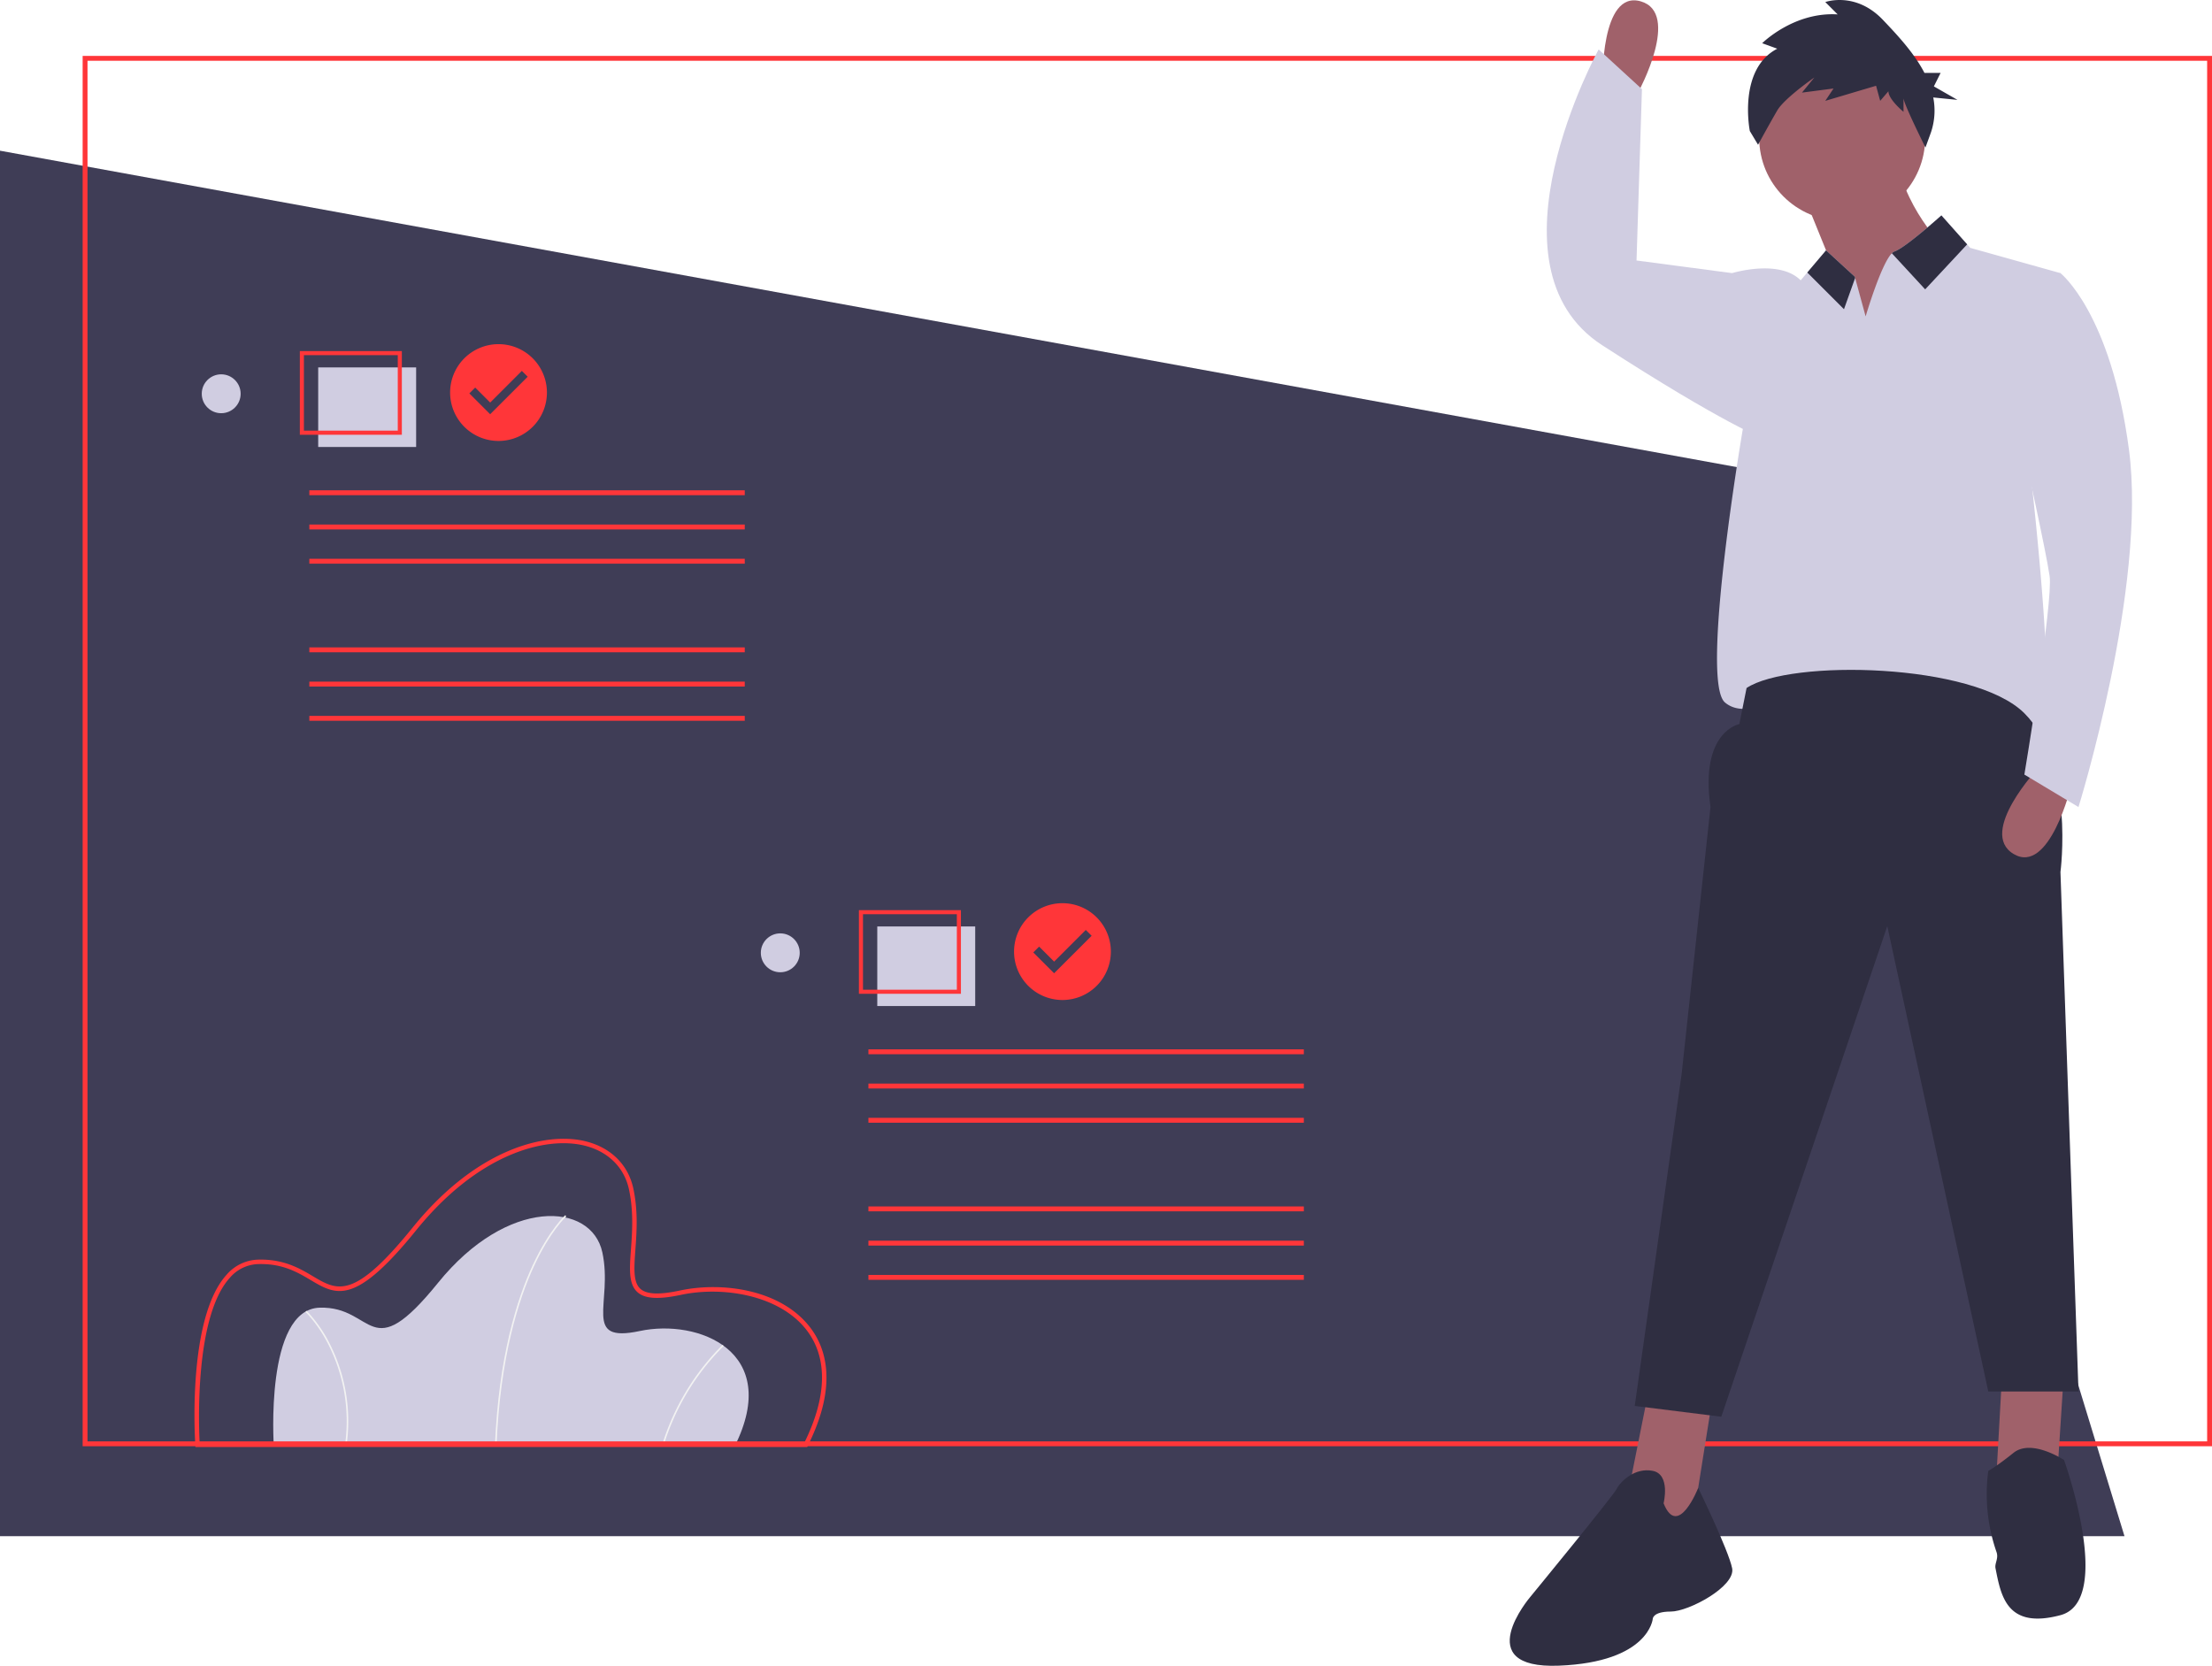 <svg id="adc4e792-6005-44b2-b71b-0efc63d2afdb" data-name="Layer 1" xmlns="http://www.w3.org/2000/svg" width="910" height="685.33" viewBox="0 0 910 685.33"><title>up_to_date</title><polygon points="874 632 0 632 0 62 741 197 874 632" fill="#3f3d56"/><path d="M447.251,702.335H257.646s-3.843-56.369,18.897-57.01,20.178,24.982,48.683-10.249,63.095-33.309,67.579-12.491-8.648,37.473,15.373,32.348S466.788,663.261,447.251,702.335Z" transform="translate(-145 -107.335)" fill="#d0cde1"/><path d="M349.248,702.348l-.64-.026c1.492-37.113,9.265-60.959,15.523-74.427,6.794-14.624,13.342-20.544,13.407-20.603l.426.479c-.064.058-6.535,5.919-13.275,20.444C358.465,641.627,350.735,665.375,349.248,702.348Z" transform="translate(-145 -107.335)" fill="#f2f2f2"/><path d="M417.871,702.425l-.615-.179a99.365,99.365,0,0,1,25.017-41.621l.43.474A98.691,98.691,0,0,0,417.871,702.425Z" transform="translate(-145 -107.335)" fill="#f2f2f2"/><path d="M287.509,702.379l-.635-.088a69.765,69.765,0,0,0-6.275-40.778,56.148,56.148,0,0,0-9.903-14.451l.443-.462a56.851,56.851,0,0,1,10.034,14.63A70.404,70.404,0,0,1,287.509,702.379Z" transform="translate(-145 -107.335)" fill="#f2f2f2"/><path d="M1055,702.335H179v-572h876Zm-874-2h872v-568H181Z" transform="translate(-145 -107.335)" fill="#ff3639"/><path d="M477.072,702.634H225.413l-.058-.852c-.145-2.121-3.355-52.144,12.853-69.992a17.752,17.752,0,0,1,12.973-6.225c10.565-.301,17.205,3.657,22.56,6.833,10.094,5.988,16.762,9.944,41.006-20.021,26.264-32.462,54.602-39.445,70.892-35.562,10.525,2.51,17.78,9.602,19.903,19.46,2.01,9.334,1.37,18.104.856,25.152-.551,7.54-.986,13.496,2.111,16.195,2.585,2.252,7.745,2.457,16.238.644,17.274-3.685,41.377-.532,53.475,15.1,6.509,8.41,11.636,23.696-.897,48.764Zm-249.941-1.829h248.809c9.34-18.949,9.631-34.957.836-46.321-11.098-14.339-34.382-18.114-51.648-14.43-9.227,1.969-14.725,1.644-17.821-1.054-3.786-3.299-3.322-9.657-2.734-17.707.506-6.931,1.136-15.556-.819-24.634-1.969-9.141-8.726-15.726-18.539-18.065-15.771-3.763-43.317,3.133-69.046,34.933-25.238,31.193-32.84,26.685-43.36,20.444-5.421-3.215-11.577-6.862-21.575-6.578a15.989,15.989,0,0,0-11.67,5.626C224.995,649.06,226.774,694.042,227.131,700.805Z" transform="translate(-145 -107.335)" fill="#ff3639"/><rect x="127.261" y="266.343" width="179.127" height="2.013" fill="#ff3639"/><rect x="127.261" y="280.432" width="179.127" height="2.013" fill="#ff3639"/><rect x="127.261" y="294.521" width="179.127" height="2.013" fill="#ff3639"/><rect x="127.261" y="201.711" width="179.127" height="2.013" fill="#ff3639"/><rect x="127.261" y="215.8" width="179.127" height="2.013" fill="#ff3639"/><rect x="127.261" y="229.888" width="179.127" height="2.013" fill="#ff3639"/><rect x="130.904" y="151.157" width="40.29" height="32.736" fill="#d0cde1"/><path d="M310.319,286.192h-41.969V251.777h41.969ZM270.028,284.513h38.612V253.456H270.028Z" transform="translate(-145 -107.335)" fill="#ff3639"/><circle cx="91" cy="162" r="8" fill="#d0cde1"/><rect x="357.261" y="496.343" width="179.127" height="2.013" fill="#ff3639"/><rect x="357.261" y="510.432" width="179.127" height="2.013" fill="#ff3639"/><rect x="357.261" y="524.521" width="179.127" height="2.013" fill="#ff3639"/><rect x="357.261" y="431.711" width="179.127" height="2.013" fill="#ff3639"/><rect x="357.261" y="445.8" width="179.127" height="2.013" fill="#ff3639"/><rect x="357.261" y="459.888" width="179.127" height="2.013" fill="#ff3639"/><rect x="360.904" y="381.157" width="40.29" height="32.736" fill="#d0cde1"/><path d="M540.319,516.192h-41.969V481.777h41.969ZM500.028,514.513h38.612V483.456H500.028Z" transform="translate(-145 -107.335)" fill="#ff3639"/><circle cx="321" cy="392" r="8" fill="#d0cde1"/><path d="M881.337,173.69,900.632,221.185l11.874,32.653,31.169-46.011S924.38,188.532,924.38,163.3Z" transform="translate(-145 -107.335)" fill="#a0616a"/><polygon points="678.453 570.991 669.547 615.517 694.779 636.296 705.169 570.991 678.453 570.991" fill="#a0616a"/><polygon points="823.907 560.601 820.938 614.033 846.17 609.58 849.138 563.569 823.907 560.601" fill="#a0616a"/><circle cx="757.859" cy="56.707" r="34.137" fill="#a0616a"/><path d="M980.78,305.786s11.874,103.896,2.968,103.896S931.801,400.776,922.896,393.355s-37.106-4.453-37.106-4.453-20.779,16.326-31.169,7.421,7.421-112.801,7.421-112.801l-4.453-63.822s19.295-5.937,28.2,2.968l2.716-3.221,7.718-9.113L908.053,221.185l.134.505,4.319,15.822s6.323-21.492,10.79-25.974a3.143,3.143,0,0,1,1.083-.742c4.453-1.484,19.295-14.842,19.295-14.842l10.597,11.918,1.276,1.44,37.106,10.39Z" transform="translate(-145 -107.335)" fill="#d0cde1"/><path d="M863.527,390.386l-2.968,14.842s-16.326,2.968-11.874,34.137L836.811,549.198l-19.295,136.549,35.621,4.453,68.274-201.854L962.97,679.81h37.106l-7.421-213.728s5.937-44.527-14.842-65.306S881.337,378.513,863.527,390.386Z" transform="translate(-145 -107.335)" fill="#2f2e41"/><path d="M829.39,725.821s2.968-11.874-4.453-13.358-13.358,4.453-14.842,7.421-35.621,44.527-35.621,44.527-25.232,29.684,11.874,28.2,38.59-19.295,38.59-19.295,0-2.968,7.421-2.968,26.716-10.39,25.232-17.811-13.966-33.072-13.966-33.072S835.327,740.663,829.39,725.821Z" transform="translate(-145 -107.335)" fill="#2f2e41"/><path d="M994.138,708.01s-13.358-8.905-20.779-2.968-10.39,7.421-10.39,7.421l-.12.899a72.651,72.651,0,0,0,3.528,32.579c.88,2.639-.851,4.538-.44,6.597,2.226,11.132,4.453,25.232,26.716,19.295S994.138,708.01,994.138,708.01Z" transform="translate(-145 -107.335)" fill="#2f2e41"/><path d="M983.749,423.039s-25.232,26.716-10.39,35.621,23.748-28.2,23.748-28.2Z" transform="translate(-145 -107.335)" fill="#a0616a"/><path d="M819.113,144.982s17.507-32.309.873-37.095-15.691,33.361-15.691,33.361Z" transform="translate(-145 -107.335)" fill="#a0616a"/><polygon points="763.187 114.354 758.601 127.208 743.506 112.113 751.224 103 763.053 113.85 763.187 114.354" fill="#2f2e41"/><path d="M954.272,207.871,936.996,226.38,923.296,211.537a3.143,3.143,0,0,1,1.083-.742c4.453-1.484,19.295-14.842,19.295-14.842Z" transform="translate(-145 -107.335)" fill="#2f2e41"/><path d="M973.359,224.153l19.295-4.453s20.779,16.326,28.2,72.727-20.779,146.938-20.779,146.938l-22.263-13.358s11.874-71.243,10.39-81.632S977.812,293.912,977.812,293.912Z" transform="translate(-145 -107.335)" fill="#d0cde1"/><path d="M876.156,127.373l-6.21-2.258s12.984-12.984,31.048-11.854l-5.081-5.081s12.419-4.516,23.709,7.339c5.935,6.232,12.802,13.557,17.083,21.808h6.65l-2.775,5.551,9.714,5.551-9.971-.997a28.01,28.01,0,0,1-.943,14.376l-2.258,6.209s-9.032-18.064-9.032-20.322v5.645s-6.21-5.08-6.21-8.467l-3.387,3.952-1.694-6.21-20.887,6.21,3.387-5.08-12.984,1.694,5.081-6.21s-12.287,8.489-15.242,13.548c-3.144,5.384-7.903,14.113-7.903,14.113l-3.387-5.645S859.786,135.84,876.156,127.373Z" transform="translate(-145 -107.335)" fill="#2f2e41"/><path d="M865.011,222.669l-7.421-2.968-39.332-5.195,2.226-70.501-17.811-16.326s-48.979,89.053,1.484,121.706,66.79,38.59,66.79,38.59Z" transform="translate(-145 -107.335)" fill="#d0cde1"/><path d="M582.087,478.922A19.913,19.913,0,1,0,602,498.835,19.913,19.913,0,0,0,582.087,478.922Zm-3.435,28.825-8.566-8.566,2.403-2.403,6.171,6.171L591.685,489.924l2.403,2.403Z" transform="translate(-145 -107.335)" fill="#ff3639"/><path d="M350.087,248.922A19.913,19.913,0,1,0,370,268.835,19.913,19.913,0,0,0,350.087,248.922Zm-3.435,28.825-8.566-8.566,2.403-2.403,6.171,6.171L359.685,259.924l2.403,2.403Z" transform="translate(-145 -107.335)" fill="#ff3639"/></svg>